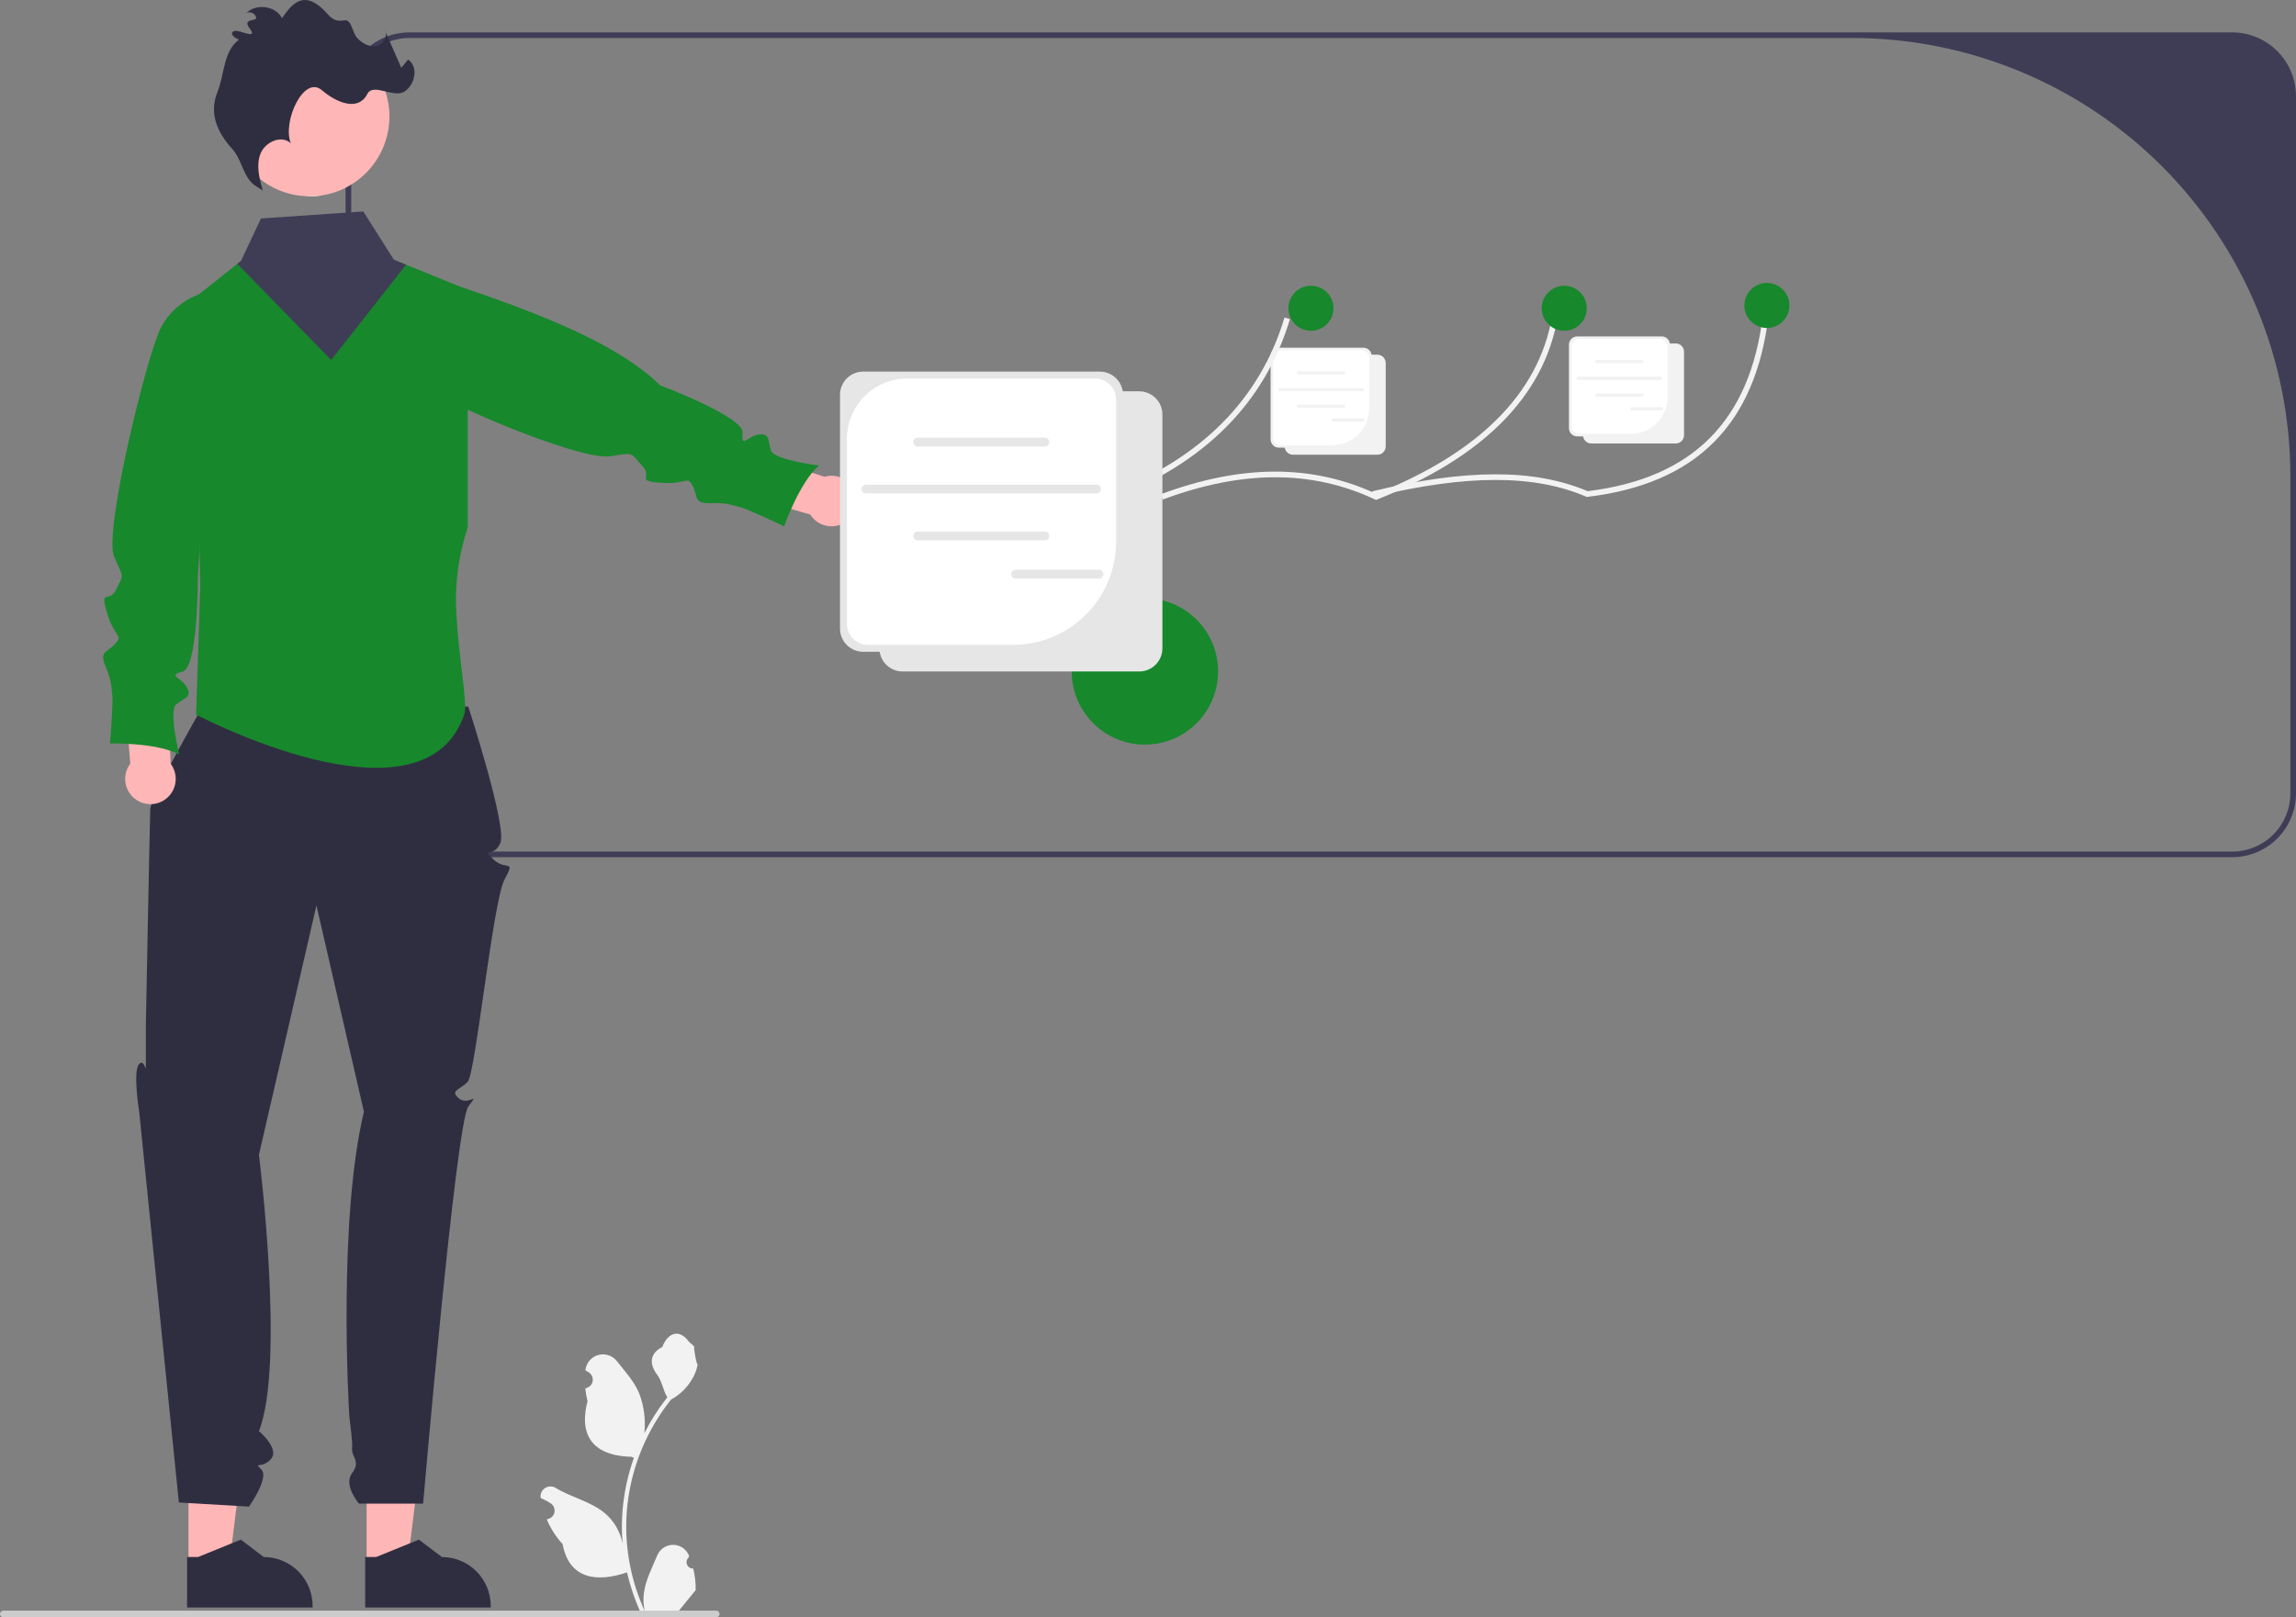 <svg width="308" height="217" viewBox="0 0 308 217" fill="none" xmlns="http://www.w3.org/2000/svg">
<rect x="0" y="0" width="308" height="217" fill="#808080" stroke="none"/>
<g clip-path="url(#clip0_133_107)">
<path d="M153.584 99.905C159.005 99.905 163.4 95.509 163.4 90.085C163.4 84.661 159.005 80.264 153.584 80.264C148.162 80.264 143.767 84.661 143.767 90.085C143.767 95.509 148.162 99.905 153.584 99.905Z" fill="#17882C"/>
<path d="M46.36 12.914V106.444C46.363 108.716 47.267 110.894 48.873 112.501C50.478 114.107 52.656 115.011 54.927 115.014H299.433C301.705 115.011 303.882 114.107 305.488 112.501C307.094 110.894 307.997 108.716 308 106.444V12.914C307.997 10.642 307.094 8.464 305.488 6.857C303.882 5.25 301.705 4.346 299.433 4.344H54.927C52.656 4.346 50.478 5.25 48.873 6.857C47.267 8.464 46.363 10.642 46.36 12.914ZM47.115 12.914C47.115 10.841 47.938 8.854 49.403 7.388C50.868 5.922 52.855 5.099 54.927 5.099H248.47C264.058 5.099 279.008 11.294 290.03 22.322C301.053 33.349 307.245 48.305 307.245 63.9V106.444C307.245 108.516 306.422 110.504 304.957 111.97C303.492 113.435 301.505 114.259 299.433 114.259H54.927C52.855 114.259 50.868 113.435 49.403 111.97C47.938 110.504 47.115 108.516 47.115 106.444V12.914Z" fill="#3F3D56"/>
<path d="M49.18 209.964L54.657 209.963L57.262 188.828L49.178 188.829L49.18 209.964Z" fill="#FFB6B6"/>
<path d="M48.987 215.68L65.829 215.679V215.466C65.829 213.727 65.138 212.059 63.909 210.829C62.68 209.599 61.012 208.908 59.274 208.908H59.273L56.197 206.573L50.457 208.908L48.986 208.908L48.987 215.68Z" fill="#2F2E41"/>
<path d="M25.288 209.964L30.765 209.963L33.37 188.828L25.287 188.829L25.288 209.964Z" fill="#FFB6B6"/>
<path d="M25.095 215.68L41.938 215.679V215.466C41.937 213.727 41.247 212.059 40.017 210.829C38.788 209.599 37.121 208.908 35.382 208.908H35.382L32.305 206.573L26.565 208.908L25.095 208.908L25.095 215.68Z" fill="#2F2E41"/>
<path d="M62.817 94.803C62.817 94.803 68.086 110.996 67.114 113.127C66.141 115.258 64.481 113.598 66.141 115.258C67.801 116.918 69.249 115.153 67.695 117.973C66.141 120.792 63.787 144.002 62.751 145.126C61.716 146.25 60.292 146.28 61.557 147.371C62.822 148.463 64.482 146.25 62.822 148.463C61.163 150.677 56.759 201.744 56.759 201.744H48.156C48.156 201.744 46.014 199.273 47.227 197.665C48.439 196.058 47.12 195.438 47.227 194.364C47.333 193.29 46.93 190.976 46.855 189.919C46.78 188.863 45.326 163.7 48.819 149.164L42.45 121.486L34.735 154.938C34.735 154.938 38.284 182.998 34.735 192.018C34.735 192.018 37.596 194.402 36.327 195.783C35.058 197.164 33.952 196.057 35.058 197.164C36.164 198.271 33.399 202.145 33.399 202.145L23.994 201.592L18.672 149.164C18.672 149.164 17.775 143.696 18.672 142.759C19.569 141.822 19.569 145.143 19.569 141.822V137.395C19.569 137.395 20.089 110.164 20.158 108.56C20.227 106.957 26.866 95.335 26.866 95.335L62.817 94.803Z" fill="#2F2E41"/>
<path d="M62.738 38.878V70.806C61.708 73.898 61.176 77.134 61.164 80.393C61.198 85.82 62.391 92.075 62.387 94.81C62.403 95.173 62.364 95.536 62.27 95.886C56.988 111.203 29.038 97.284 26.497 95.981C26.377 95.921 26.312 95.886 26.312 95.886L26.864 78.731L26.769 73.798L26.116 39.958L26.701 39.49L31.828 35.399L32.331 34.999L33.871 37.246L47.602 36.302L52.843 34.852L54.477 35.517L61.847 38.516L62.738 38.878Z" fill="#17882C"/>
<path d="M110.594 63.968L100.971 60.785L98.387 66.031L108.68 69.034C109.017 69.568 109.495 69.998 110.063 70.275C110.63 70.552 111.263 70.665 111.891 70.602C112.519 70.538 113.117 70.301 113.617 69.916C114.118 69.532 114.501 69.015 114.724 68.424C114.948 67.834 115.002 67.192 114.88 66.573C114.759 65.953 114.468 65.38 114.039 64.917C113.609 64.454 113.06 64.12 112.451 63.952C111.843 63.784 111.2 63.79 110.594 63.968Z" fill="#FFB6B6"/>
<path d="M53.417 35.773L53.377 35.932C52.625 38.941 51.665 47.537 53.722 49.858C56.364 52.843 77.703 61.953 81.942 61.211C85.23 60.635 84.553 60.828 86.126 62.466C87.699 64.103 85.088 64.486 88.597 64.772C92.106 65.058 92.176 63.714 92.928 65.205C93.679 66.696 93.011 67.594 95.399 67.511C97.787 67.428 98.385 67.874 99.207 68.021C100.029 68.167 105.187 70.613 105.187 70.613C105.187 70.613 107.256 64.707 109.861 62.458C109.861 62.458 103.887 61.732 103.435 60.464C102.983 59.196 103.352 58.075 101.786 58.304C100.219 58.534 99.404 60.254 99.62 58.088C99.837 55.922 88.552 51.705 88.552 51.705C81.742 44.996 67.749 40.336 53.417 35.773Z" fill="#17882C"/>
<path d="M22.887 102.455L22.45 92.325L16.631 91.767L17.474 102.461C17.094 102.965 16.862 103.565 16.804 104.194C16.746 104.823 16.865 105.455 17.147 106.02C17.428 106.585 17.862 107.06 18.399 107.392C18.936 107.724 19.555 107.9 20.186 107.899C20.817 107.898 21.436 107.722 21.972 107.389C22.508 107.056 22.941 106.58 23.221 106.014C23.502 105.448 23.619 104.816 23.56 104.187C23.501 103.558 23.268 102.959 22.887 102.455Z" fill="#FFB6B6"/>
<path d="M28.97 38.972L28.807 38.992C27.29 39.171 25.84 39.717 24.581 40.583C23.323 41.449 22.295 42.609 21.585 43.962C19.733 47.491 13.871 71.395 15.306 74.675C16.645 77.734 16.59 76.982 15.617 79.034C14.644 81.086 13.361 78.779 14.337 82.163C15.314 85.547 16.595 85.136 15.468 86.368C14.341 87.599 13.264 87.292 14.188 89.497C15.113 91.701 14.908 92.419 15.062 93.24C15.217 94.06 14.759 99.753 14.759 99.753C14.759 99.753 21.013 99.595 24.038 101.234C24.038 101.234 22.599 95.389 23.624 94.516C24.648 93.644 25.827 93.592 25.058 92.208C24.288 90.823 22.391 90.671 24.492 90.105C26.594 89.54 26.534 77.488 26.534 77.488L28.97 38.972Z" fill="#17882C"/>
<path d="M43.963 26.062C43.718 26.119 43.472 26.168 43.227 26.206C42.477 26.329 41.716 26.368 40.958 26.323C38.982 26.217 37.075 25.565 35.447 24.441C33.819 23.316 32.534 21.763 31.735 19.952C30.936 18.142 30.654 16.145 30.919 14.184C31.185 12.223 31.989 10.374 33.241 8.842C34.494 7.31 36.145 6.155 38.014 5.504C39.883 4.854 41.894 4.735 43.827 5.159C45.759 5.583 47.536 6.534 48.961 7.907C50.386 9.28 51.403 11.021 51.899 12.937C51.922 13.024 51.944 13.107 51.963 13.194C52.607 15.961 52.126 18.872 50.626 21.285C49.126 23.698 46.729 25.417 43.963 26.062Z" fill="#FFB6B6"/>
<path d="M34.078 24.798C32.588 23.631 32.444 21.408 31.172 20.007C29.047 17.664 28.049 15.143 29.162 12.367C30.147 9.911 29.937 6.893 32.058 5.312C31.017 4.935 30.771 4.152 31.691 4.137C32.31 4.127 34.621 5.312 33.509 3.836C32.397 2.36 34.502 2.943 34.363 2.338C34.223 1.734 33.331 1.399 32.937 1.878C34.194 0.405 36.939 0.719 37.831 2.438C39.083 0.56 40.413 -0.732 42.33 0.46C44.212 1.63 44.188 3.077 46.212 2.73C47.164 2.566 47.254 4.365 47.904 5.079C48.555 5.794 49.505 6.347 50.454 6.167C51.403 5.988 52.129 4.805 51.597 3.998L53.833 9.103L54.735 7.997C56.167 8.93 55.696 11.367 54.255 12.286C52.813 13.205 50.062 11.081 49.279 12.602C48.046 14.999 45.153 13.788 43.166 12.094C40.757 10.04 37.848 16.286 39.009 19.233C37.805 18.049 35.577 19.031 34.953 20.6C34.329 22.169 34.786 23.937 35.249 25.561L34.078 24.798Z" fill="#2F2E41"/>
<path d="M182.891 60.067H171.558C171.264 60.066 170.982 59.95 170.774 59.741C170.566 59.533 170.449 59.251 170.448 58.957V47.757C170.449 47.463 170.566 47.181 170.774 46.973C170.982 46.765 171.264 46.648 171.558 46.648H182.891C183.185 46.648 183.467 46.765 183.675 46.973C183.883 47.181 184 47.463 184 47.757V58.957C184 59.251 183.883 59.533 183.675 59.741C183.467 59.95 183.185 60.066 182.891 60.067Z" fill="#F2F2F2"/>
<path d="M184.777 61.011H173.444C173.15 61.01 172.868 60.893 172.66 60.685C172.452 60.477 172.336 60.195 172.335 59.901V48.701C172.336 48.407 172.452 48.125 172.66 47.917C172.868 47.709 173.15 47.592 173.444 47.592H184.777C185.072 47.592 185.353 47.709 185.561 47.917C185.769 48.125 185.886 48.407 185.887 48.701V59.901C185.886 60.195 185.769 60.477 185.561 60.685C185.353 60.893 185.072 61.01 184.777 61.011Z" fill="#F2F2F2"/>
<path d="M171.795 46.978C171.525 46.978 171.267 47.085 171.076 47.276C170.886 47.467 170.779 47.725 170.779 47.995V58.719C170.779 58.989 170.886 59.248 171.076 59.438C171.267 59.629 171.525 59.736 171.795 59.736H178.725C180.036 59.736 181.294 59.215 182.221 58.287C183.148 57.36 183.669 56.102 183.669 54.79V47.995C183.669 47.725 183.562 47.467 183.372 47.276C183.181 47.085 182.923 46.978 182.653 46.978H171.795Z" fill="white"/>
<path d="M180.259 50.233H174.165C174.109 50.233 174.055 50.211 174.016 50.171C173.976 50.132 173.954 50.078 173.954 50.022C173.954 49.966 173.976 49.913 174.016 49.873C174.055 49.833 174.109 49.811 174.165 49.811H180.259C180.315 49.811 180.369 49.833 180.408 49.873C180.448 49.913 180.47 49.966 180.47 50.022C180.47 50.078 180.448 50.132 180.408 50.171C180.369 50.211 180.315 50.233 180.259 50.233Z" fill="#F2F2F2"/>
<path d="M180.259 54.731H174.165C174.109 54.731 174.055 54.709 174.016 54.67C173.976 54.63 173.954 54.577 173.954 54.52C173.954 54.465 173.976 54.411 174.016 54.371C174.055 54.332 174.109 54.31 174.165 54.31H180.259C180.315 54.31 180.369 54.332 180.408 54.371C180.448 54.411 180.47 54.465 180.47 54.52C180.47 54.577 180.448 54.63 180.408 54.67C180.369 54.709 180.315 54.731 180.259 54.731Z" fill="#F2F2F2"/>
<path d="M182.734 52.484H171.69C171.634 52.484 171.581 52.462 171.541 52.422C171.502 52.382 171.479 52.329 171.479 52.273C171.479 52.217 171.502 52.163 171.541 52.124C171.581 52.084 171.634 52.062 171.69 52.062H182.734C182.79 52.062 182.844 52.084 182.883 52.124C182.923 52.163 182.945 52.217 182.945 52.273C182.945 52.329 182.923 52.382 182.883 52.422C182.844 52.462 182.79 52.484 182.734 52.484Z" fill="#F2F2F2"/>
<path d="M182.847 56.56H178.857C178.801 56.56 178.748 56.538 178.708 56.499C178.669 56.459 178.646 56.406 178.646 56.35C178.646 56.294 178.669 56.24 178.708 56.2C178.748 56.161 178.801 56.139 178.857 56.139H182.847C182.903 56.139 182.957 56.161 182.996 56.2C183.036 56.24 183.058 56.294 183.058 56.35C183.058 56.406 183.036 56.459 182.996 56.499C182.957 56.538 182.903 56.56 182.847 56.56Z" fill="#F2F2F2"/>
<path d="M148.712 67.078L148.565 67.005C139.965 62.752 130.661 62.755 120.123 67.017L119.841 66.316C130.529 61.995 139.988 61.974 148.751 66.255C161.083 61.56 169.011 53.603 172.316 42.601L173.04 42.819C169.649 54.103 161.516 62.245 148.865 67.02L148.712 67.078Z" fill="#F2F2F2"/>
<path d="M184.586 67.078L184.439 67.008C175.987 63.041 166.678 63.045 155.98 67.021L155.717 66.312C166.551 62.286 176.005 62.267 184.611 66.255C198.418 60.736 206.345 52.792 208.173 42.643L208.916 42.777C207.032 53.237 198.897 61.393 184.738 67.017L184.586 67.078Z" fill="#F2F2F2"/>
<path d="M212.859 66.676L212.766 66.636C205.802 63.641 196.741 63.647 184.253 66.656L184.076 65.922C196.675 62.886 205.861 62.879 212.97 65.902C227.083 64.175 234.776 56.45 236.486 42.287L237.236 42.378C235.473 56.97 227.533 64.914 212.96 66.664L212.859 66.676Z" fill="#F2F2F2"/>
<path d="M175.859 44.381C177.527 44.381 178.879 43.029 178.879 41.36C178.879 39.691 177.527 38.338 175.859 38.338C174.191 38.338 172.838 39.691 172.838 41.36C172.838 43.029 174.191 44.381 175.859 44.381Z" fill="#17882C"/>
<path d="M209.838 44.381C211.506 44.381 212.858 43.029 212.858 41.36C212.858 39.691 211.506 38.338 209.838 38.338C208.17 38.338 206.818 39.691 206.818 41.36C206.818 43.029 208.17 44.381 209.838 44.381Z" fill="#17882C"/>
<path d="M237.021 44.004C238.689 44.004 240.042 42.651 240.042 40.982C240.042 39.313 238.689 37.96 237.021 37.96C235.353 37.96 234.001 39.313 234.001 40.982C234.001 42.651 235.353 44.004 237.021 44.004Z" fill="#17882C"/>
<path d="M152.825 90.095H121.077C120.253 90.094 119.463 89.766 118.881 89.183C118.298 88.6 117.97 87.81 117.969 86.986V55.611C117.97 54.787 118.298 53.996 118.881 53.414C119.463 52.831 120.253 52.503 121.077 52.502H152.825C153.649 52.503 154.439 52.831 155.021 53.414C155.604 53.996 155.932 54.787 155.932 55.611V86.986C155.932 87.81 155.604 88.6 155.021 89.183C154.439 89.766 153.649 90.094 152.825 90.095Z" fill="#E6E6E6"/>
<path d="M147.54 87.451H115.791C114.967 87.45 114.177 87.122 113.595 86.539C113.012 85.956 112.685 85.166 112.684 84.342V52.967C112.685 52.143 113.012 51.353 113.595 50.77C114.177 50.187 114.967 49.859 115.791 49.858H147.54C148.363 49.859 149.153 50.187 149.736 50.77C150.318 51.353 150.646 52.143 150.647 52.967V84.342C150.646 85.166 150.318 85.956 149.736 86.539C149.153 87.122 148.363 87.45 147.54 87.451Z" fill="#E6E6E6"/>
<path d="M121.704 50.785C119.557 50.785 117.498 51.638 115.98 53.156C114.462 54.675 113.61 56.734 113.61 58.882V83.676C113.61 84.05 113.683 84.421 113.826 84.766C113.969 85.112 114.179 85.426 114.443 85.69C114.708 85.955 115.022 86.165 115.367 86.308C115.712 86.451 116.083 86.524 116.456 86.524H135.87C137.689 86.524 139.49 86.166 141.17 85.47C142.851 84.773 144.378 83.752 145.664 82.466C146.95 81.179 147.971 79.651 148.667 77.97C149.363 76.289 149.721 74.487 149.721 72.667V53.633C149.721 52.877 149.421 52.153 148.887 51.619C148.353 51.085 147.629 50.785 146.874 50.785H121.704Z" fill="white"/>
<path d="M140.168 59.902H123.096C122.939 59.902 122.789 59.84 122.678 59.729C122.567 59.618 122.505 59.468 122.505 59.311C122.505 59.155 122.567 59.004 122.678 58.893C122.789 58.783 122.939 58.72 123.096 58.72H140.168C140.325 58.72 140.475 58.783 140.586 58.893C140.697 59.004 140.759 59.155 140.759 59.311C140.759 59.468 140.697 59.618 140.586 59.729C140.475 59.84 140.325 59.902 140.168 59.902Z" fill="#E6E6E6"/>
<path d="M140.168 72.504H123.096C123.018 72.504 122.941 72.489 122.869 72.46C122.797 72.43 122.732 72.386 122.677 72.332C122.622 72.277 122.578 72.212 122.549 72.14C122.519 72.068 122.503 71.991 122.503 71.913C122.503 71.835 122.519 71.758 122.549 71.687C122.578 71.615 122.622 71.55 122.677 71.495C122.732 71.44 122.797 71.396 122.869 71.367C122.941 71.337 123.018 71.322 123.096 71.322H140.168C140.325 71.323 140.475 71.385 140.585 71.496C140.696 71.607 140.758 71.757 140.758 71.913C140.758 72.07 140.696 72.22 140.585 72.331C140.475 72.441 140.325 72.504 140.168 72.504Z" fill="#E6E6E6"/>
<path d="M147.101 66.207H116.163C116.006 66.207 115.856 66.145 115.745 66.034C115.634 65.923 115.572 65.773 115.572 65.616C115.572 65.46 115.634 65.309 115.745 65.198C115.856 65.088 116.006 65.025 116.163 65.025H147.101C147.258 65.025 147.408 65.088 147.519 65.198C147.63 65.309 147.692 65.46 147.692 65.616C147.692 65.773 147.63 65.923 147.519 66.034C147.408 66.145 147.258 66.207 147.101 66.207Z" fill="#E6E6E6"/>
<path d="M147.417 77.628H136.241C136.163 77.628 136.086 77.613 136.015 77.583C135.943 77.553 135.878 77.51 135.823 77.455C135.768 77.4 135.725 77.335 135.695 77.263C135.665 77.192 135.65 77.115 135.65 77.037C135.65 76.96 135.665 76.883 135.695 76.811C135.725 76.739 135.768 76.674 135.823 76.619C135.878 76.564 135.943 76.521 136.015 76.491C136.086 76.462 136.163 76.446 136.241 76.446H147.417C147.574 76.446 147.724 76.508 147.835 76.619C147.946 76.73 148.008 76.88 148.008 77.037C148.008 77.194 147.946 77.344 147.835 77.455C147.724 77.566 147.574 77.628 147.417 77.628Z" fill="#E6E6E6"/>
<path d="M222.911 58.556H211.577C211.283 58.556 211.001 58.439 210.793 58.231C210.586 58.023 210.469 57.74 210.468 57.446V46.246C210.469 45.952 210.586 45.67 210.793 45.462C211.001 45.254 211.283 45.137 211.577 45.137H222.911C223.205 45.137 223.487 45.254 223.694 45.462C223.902 45.67 224.019 45.952 224.02 46.246V57.446C224.019 57.74 223.902 58.023 223.694 58.231C223.487 58.439 223.205 58.556 222.911 58.556Z" fill="#F2F2F2"/>
<path d="M224.797 59.5H213.464C213.17 59.499 212.888 59.382 212.68 59.174C212.473 58.966 212.356 58.684 212.355 58.39V47.19C212.356 46.896 212.473 46.614 212.68 46.406C212.888 46.198 213.17 46.081 213.464 46.081H224.797C225.092 46.081 225.373 46.198 225.581 46.406C225.789 46.614 225.906 46.896 225.907 47.19V58.39C225.906 58.684 225.789 58.966 225.581 59.174C225.373 59.382 225.092 59.499 224.797 59.5Z" fill="#F2F2F2"/>
<path d="M211.815 45.468C211.546 45.468 211.287 45.575 211.096 45.765C210.906 45.956 210.799 46.215 210.799 46.484V57.209C210.799 57.478 210.906 57.737 211.096 57.928C211.287 58.118 211.546 58.225 211.815 58.225H218.745C220.056 58.225 221.314 57.704 222.241 56.776C223.168 55.849 223.689 54.591 223.689 53.279V46.484C223.689 46.215 223.582 45.956 223.392 45.765C223.201 45.575 222.943 45.468 222.673 45.468H211.815Z" fill="white"/>
<path d="M220.279 48.722H214.185C214.129 48.722 214.075 48.7 214.036 48.66C213.996 48.621 213.974 48.567 213.974 48.511C213.974 48.455 213.996 48.402 214.036 48.362C214.075 48.322 214.129 48.3 214.185 48.3H220.279C220.335 48.3 220.389 48.322 220.428 48.362C220.468 48.402 220.49 48.455 220.49 48.511C220.49 48.567 220.468 48.621 220.428 48.66C220.389 48.7 220.335 48.722 220.279 48.722Z" fill="#F2F2F2"/>
<path d="M220.279 53.221H214.185C214.129 53.221 214.075 53.198 214.036 53.159C213.996 53.119 213.974 53.066 213.974 53.01C213.974 52.954 213.996 52.9 214.036 52.861C214.075 52.821 214.129 52.799 214.185 52.799H220.279C220.335 52.799 220.389 52.821 220.428 52.861C220.468 52.9 220.49 52.954 220.49 53.01C220.49 53.066 220.468 53.119 220.428 53.159C220.389 53.198 220.335 53.221 220.279 53.221Z" fill="#F2F2F2"/>
<path d="M222.754 50.973H211.71C211.654 50.973 211.601 50.951 211.561 50.911C211.521 50.871 211.499 50.818 211.499 50.762C211.499 50.706 211.521 50.652 211.561 50.613C211.601 50.573 211.654 50.551 211.71 50.551H222.754C222.81 50.551 222.864 50.573 222.903 50.613C222.943 50.652 222.965 50.706 222.965 50.762C222.965 50.818 222.943 50.871 222.903 50.911C222.864 50.951 222.81 50.973 222.754 50.973Z" fill="#F2F2F2"/>
<path d="M222.867 55.05H218.877C218.821 55.05 218.768 55.027 218.728 54.988C218.689 54.948 218.667 54.895 218.667 54.839C218.667 54.783 218.689 54.729 218.728 54.69C218.768 54.65 218.821 54.628 218.877 54.628H222.867C222.923 54.628 222.977 54.65 223.016 54.69C223.056 54.729 223.078 54.783 223.078 54.839C223.078 54.895 223.056 54.948 223.016 54.988C222.977 55.027 222.923 55.05 222.867 55.05Z" fill="#F2F2F2"/>
<path d="M92.993 210.453C92.818 210.461 92.644 210.415 92.496 210.321C92.347 210.227 92.231 210.09 92.164 209.928C92.096 209.765 92.08 209.586 92.117 209.415C92.154 209.243 92.244 209.087 92.373 208.967L92.431 208.734C92.424 208.715 92.416 208.697 92.408 208.678C92.231 208.26 91.935 207.904 91.556 207.654C91.178 207.404 90.734 207.272 90.281 207.273C89.827 207.275 89.384 207.411 89.008 207.664C88.631 207.916 88.338 208.275 88.164 208.694C87.47 210.366 86.586 212.042 86.368 213.81C86.272 214.592 86.313 215.384 86.488 216.152C84.857 212.594 84.011 208.727 84.005 204.813C84.005 203.831 84.06 202.849 84.169 201.873C84.259 201.073 84.384 200.278 84.544 199.49C85.418 195.21 87.294 191.198 90.019 187.784C91.337 187.065 92.404 185.958 93.074 184.613C93.317 184.13 93.489 183.614 93.584 183.081C93.435 183.1 93.023 180.834 93.135 180.695C92.928 180.38 92.557 180.224 92.331 179.917C91.204 178.389 89.653 178.656 88.843 180.732C87.113 181.605 87.097 183.054 88.158 184.447C88.834 185.333 88.926 186.533 89.519 187.482C89.458 187.56 89.394 187.636 89.334 187.714C88.219 189.147 87.248 190.687 86.434 192.31C86.632 190.492 86.395 188.652 85.744 186.943C85.084 185.35 83.847 184.008 82.757 182.631C82.469 182.261 82.078 181.985 81.633 181.838C81.188 181.69 80.709 181.678 80.257 181.803C79.805 181.927 79.401 182.183 79.094 182.538C78.787 182.893 78.593 183.33 78.535 183.796C78.533 183.816 78.531 183.836 78.528 183.857C78.69 183.948 78.849 184.045 79.004 184.147C79.198 184.278 79.349 184.464 79.436 184.681C79.524 184.898 79.543 185.137 79.493 185.366C79.442 185.594 79.323 185.803 79.153 185.963C78.982 186.123 78.766 186.228 78.535 186.263L78.511 186.267C78.569 186.85 78.671 187.429 78.816 187.997C77.419 193.404 80.436 195.373 84.744 195.462C84.839 195.511 84.932 195.559 85.027 195.606C84.209 197.925 83.696 200.341 83.501 202.793C83.39 204.239 83.397 205.692 83.52 207.138L83.513 207.087C83.201 205.479 82.344 204.029 81.086 202.981C79.219 201.446 76.581 200.881 74.567 199.648C74.353 199.51 74.104 199.437 73.85 199.436C73.595 199.436 73.346 199.508 73.131 199.644C72.916 199.781 72.745 199.976 72.637 200.206C72.53 200.437 72.49 200.694 72.524 200.946L72.532 201C72.832 201.122 73.125 201.263 73.408 201.422C73.569 201.513 73.728 201.61 73.883 201.713C74.077 201.843 74.228 202.029 74.316 202.246C74.403 202.463 74.422 202.702 74.372 202.931C74.321 203.16 74.203 203.368 74.032 203.528C73.861 203.688 73.646 203.793 73.414 203.829L73.391 203.832C73.373 203.835 73.359 203.837 73.342 203.839C73.855 205.065 74.575 206.193 75.471 207.174C76.344 211.895 80.098 212.343 84.113 210.968H84.115C84.556 212.883 85.194 214.747 86.02 216.53H92.823C92.847 216.455 92.869 216.377 92.891 216.301C92.262 216.341 91.629 216.303 91.009 216.189C91.514 215.569 92.018 214.945 92.523 214.325C92.534 214.313 92.545 214.301 92.555 214.288C92.811 213.971 93.069 213.656 93.325 213.339L93.326 213.339C93.339 212.367 93.227 211.397 92.993 210.453Z" fill="#F2F2F2"/>
<path d="M1.98961e-06 216.551C-0 216.61 0.011 216.668 0.034 216.723C0.056 216.777 0.089 216.827 0.131 216.869C0.173 216.911 0.223 216.944 0.277 216.966C0.332 216.989 0.39 217 0.449 217H96.078C96.197 217 96.311 216.953 96.396 216.868C96.48 216.784 96.527 216.67 96.527 216.551C96.527 216.431 96.48 216.317 96.396 216.233C96.311 216.148 96.197 216.101 96.078 216.101H0.449C0.39 216.101 0.332 216.112 0.277 216.135C0.223 216.157 0.173 216.191 0.131 216.232C0.089 216.274 0.056 216.324 0.034 216.378C0.011 216.433 -0 216.491 1.98961e-06 216.551Z" fill="#CCCCCC"/>
<path d="M40.958 26.323L43.227 26.206C42.477 26.329 41.716 26.368 40.958 26.323Z" fill="#F2F2F2"/>
<path d="M54.478 35.517L54.104 35.992L53.1 37.269L44.428 48.302L31.829 35.399L32.331 34.999L35.004 29.314L48.735 28.37L52.843 34.852L54.478 35.517Z" fill="#3F3D56"/>
</g>
<defs>
<clipPath id="clip0_133_107">
<rect width="308" height="217" fill="white"/>
</clipPath>
</defs>
</svg>
